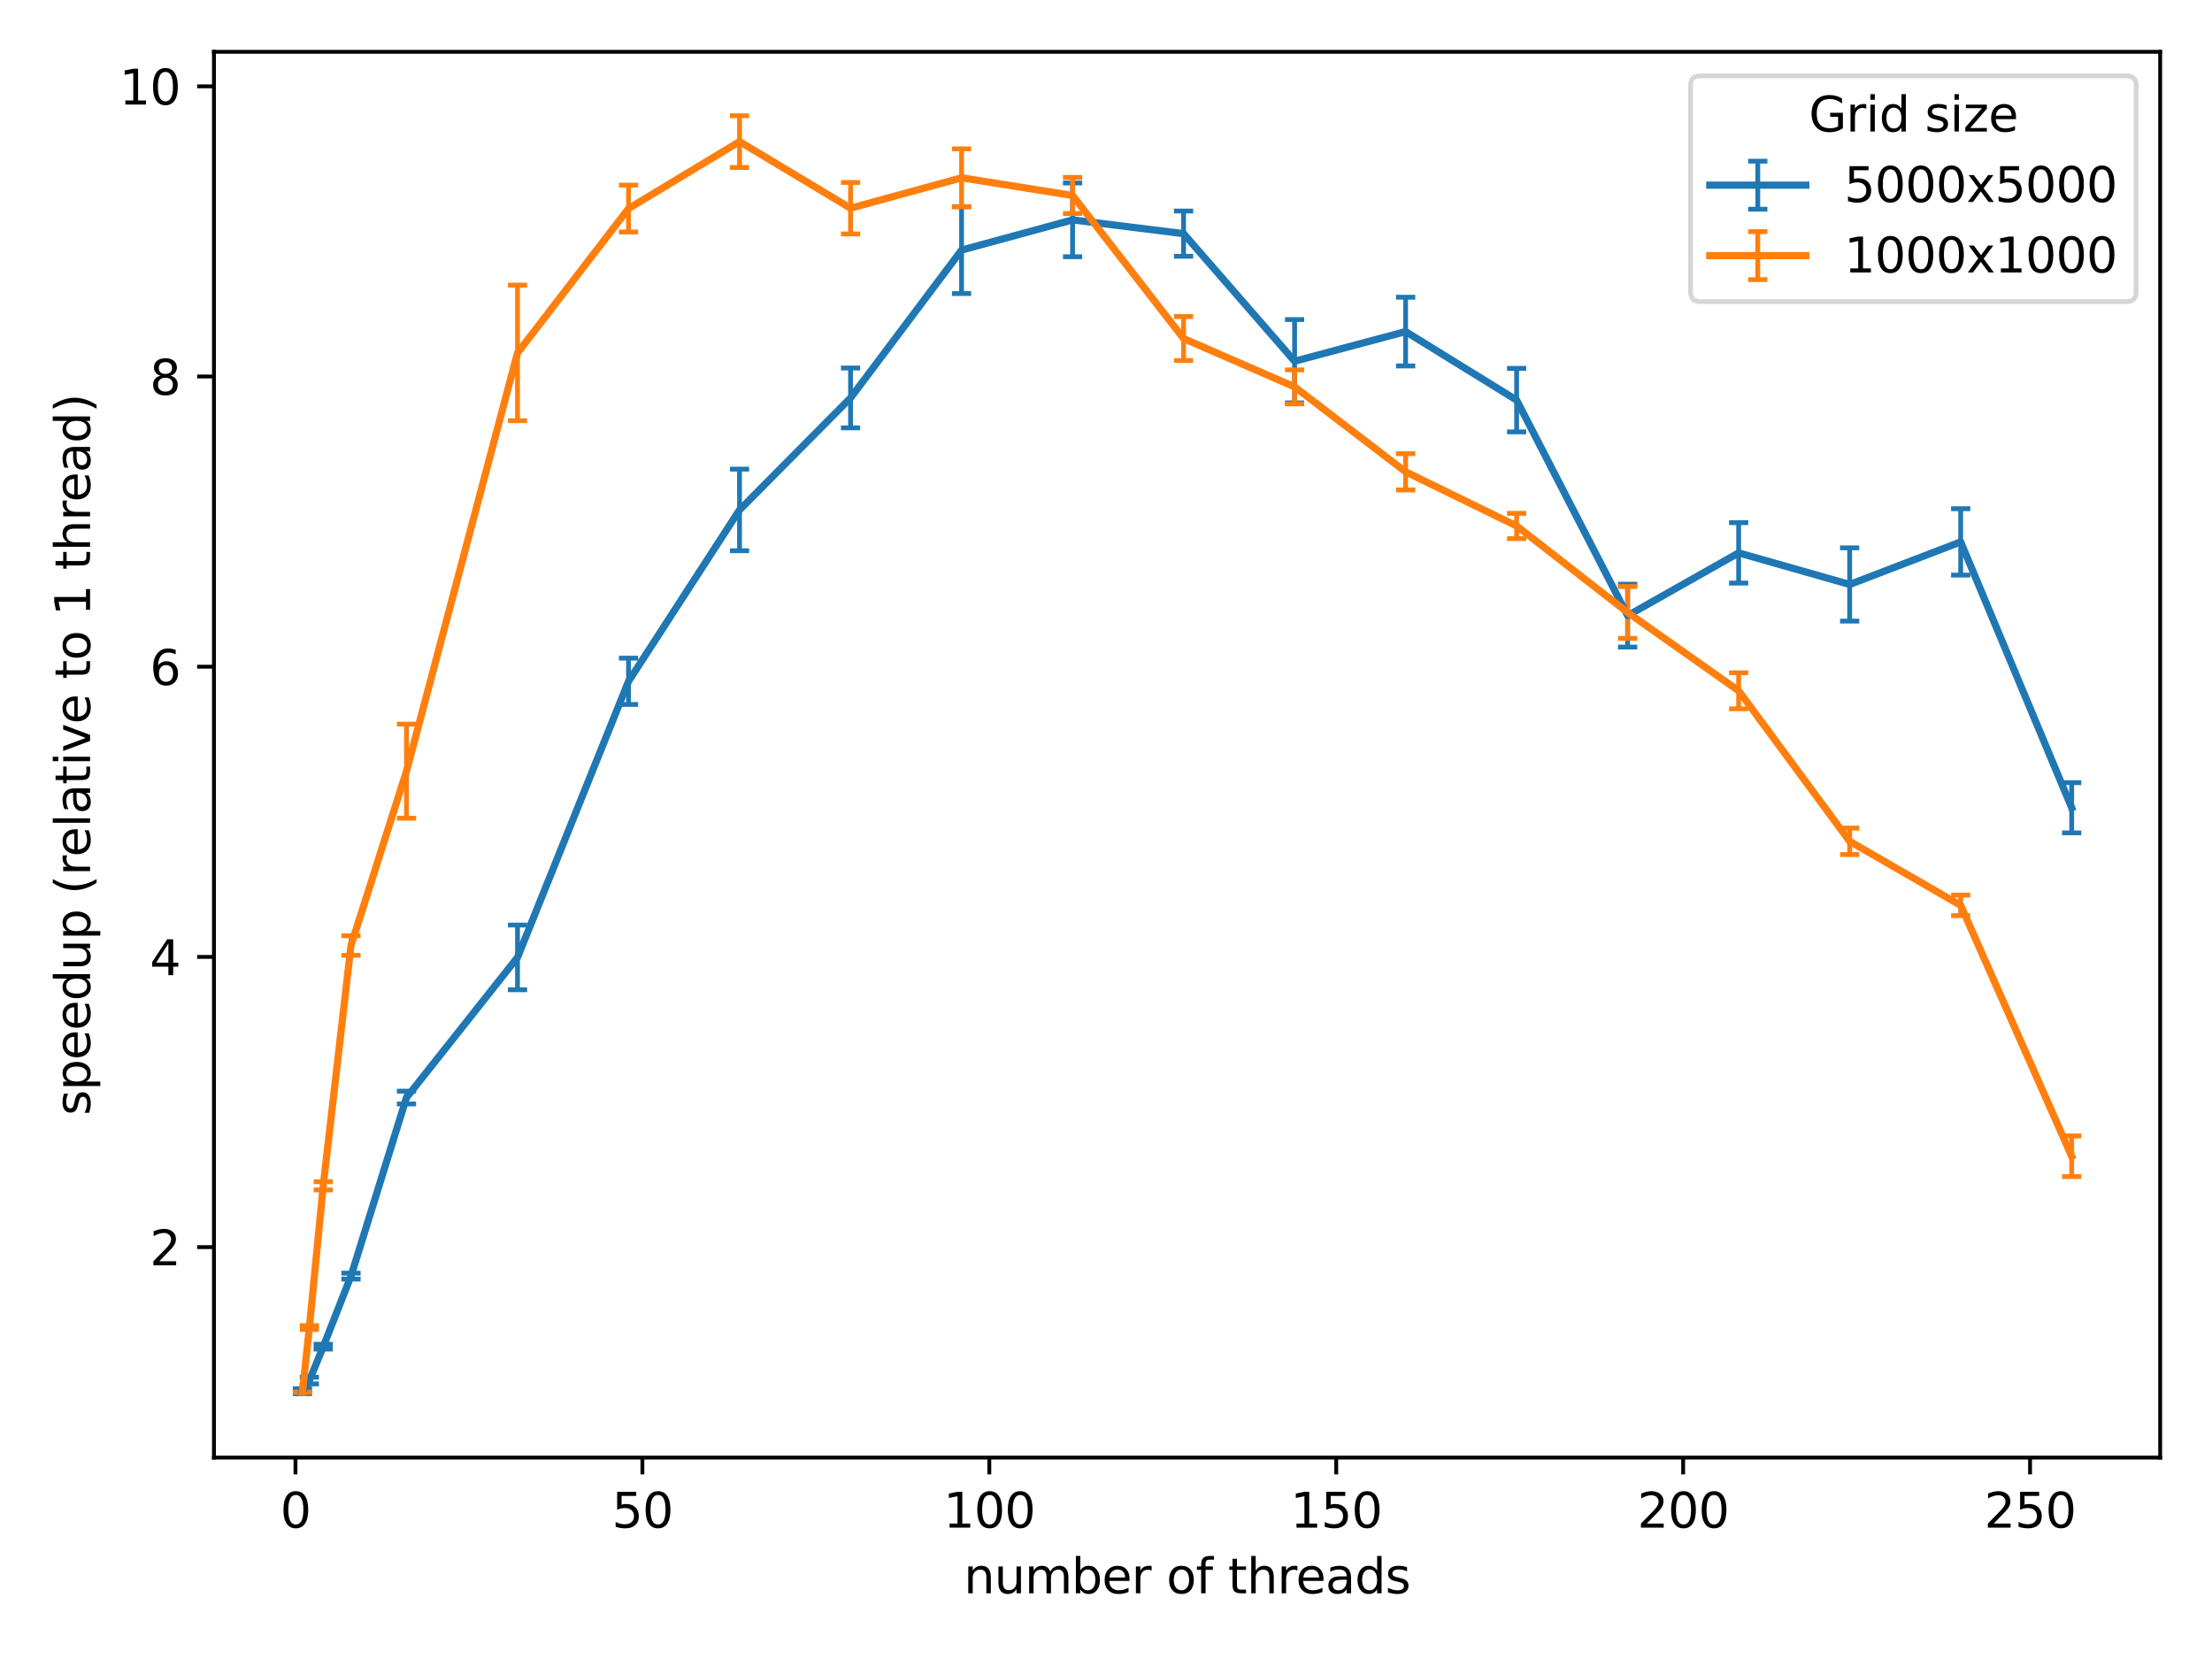 <?xml version="1.0" encoding="utf-8" standalone="no"?>
<!DOCTYPE svg PUBLIC "-//W3C//DTD SVG 1.1//EN"
  "http://www.w3.org/Graphics/SVG/1.1/DTD/svg11.dtd">
<svg xmlns:xlink="http://www.w3.org/1999/xlink" width="460.8pt" height="345.6pt" viewBox="0 0 460.8 345.6" xmlns="http://www.w3.org/2000/svg" version="1.1">
 <defs>
  <style type="text/css">*{stroke-linejoin: round; stroke-linecap: butt}</style>
 </defs>
 <g id="figure_1">
  <g id="patch_1">
   <path d="M 0 345.6 
L 460.8 345.6 
L 460.8 0 
L 0 0 
z
" style="fill: #ffffff"/>
  </g>
  <g id="axes_1">
   <g id="patch_2">
    <path d="M 44.57 303.64 
L 450 303.64 
L 450 10.8 
L 44.57 10.8 
z
" style="fill: #ffffff"/>
   </g>
   <g id="matplotlib.axis_1">
    <g id="xtick_1">
     <g id="line2d_1">
      <defs>
       <path id="ma243c8fd6c" d="M 0 0 
L 0 3.5 
" style="stroke: #000000; stroke-width: 0.8"/>
      </defs>
      <g>
       <use xlink:href="#ma243c8fd6c" x="61.553" y="303.64" style="stroke: #000000; stroke-width: 0.8"/>
      </g>
     </g>
     <g id="text_1">
      <!-- 0 -->
      <g transform="translate(58.372 318.238)scale(0.1 -0.1)">
       <defs>
        <path id="DejaVuSans-30" d="M 2034 4250 
Q 1547 4250 1301 3770 
Q 1056 3291 1056 2328 
Q 1056 1369 1301 889 
Q 1547 409 2034 409 
Q 2525 409 2770 889 
Q 3016 1369 3016 2328 
Q 3016 3291 2770 3770 
Q 2525 4250 2034 4250 
z
M 2034 4750 
Q 2819 4750 3233 4129 
Q 3647 3509 3647 2328 
Q 3647 1150 3233 529 
Q 2819 -91 2034 -91 
Q 1250 -91 836 529 
Q 422 1150 422 2328 
Q 422 3509 836 4129 
Q 1250 4750 2034 4750 
z
" transform="scale(0.016)"/>
       </defs>
       <use xlink:href="#DejaVuSans-30"/>
      </g>
     </g>
    </g>
    <g id="xtick_2">
     <g id="line2d_2">
      <g>
       <use xlink:href="#ma243c8fd6c" x="133.822" y="303.64" style="stroke: #000000; stroke-width: 0.8"/>
      </g>
     </g>
     <g id="text_2">
      <!-- 50 -->
      <g transform="translate(127.46 318.238)scale(0.1 -0.1)">
       <defs>
        <path id="DejaVuSans-35" d="M 691 4666 
L 3169 4666 
L 3169 4134 
L 1269 4134 
L 1269 2991 
Q 1406 3038 1543 3061 
Q 1681 3084 1819 3084 
Q 2600 3084 3056 2656 
Q 3513 2228 3513 1497 
Q 3513 744 3044 326 
Q 2575 -91 1722 -91 
Q 1428 -91 1123 -41 
Q 819 9 494 109 
L 494 744 
Q 775 591 1075 516 
Q 1375 441 1709 441 
Q 2250 441 2565 725 
Q 2881 1009 2881 1497 
Q 2881 1984 2565 2268 
Q 2250 2553 1709 2553 
Q 1456 2553 1204 2497 
Q 953 2441 691 2322 
L 691 4666 
z
" transform="scale(0.016)"/>
       </defs>
       <use xlink:href="#DejaVuSans-35"/>
       <use xlink:href="#DejaVuSans-30" x="63.623"/>
      </g>
     </g>
    </g>
    <g id="xtick_3">
     <g id="line2d_3">
      <g>
       <use xlink:href="#ma243c8fd6c" x="206.092" y="303.64" style="stroke: #000000; stroke-width: 0.8"/>
      </g>
     </g>
     <g id="text_3">
      <!-- 100 -->
      <g transform="translate(196.548 318.238)scale(0.1 -0.1)">
       <defs>
        <path id="DejaVuSans-31" d="M 794 531 
L 1825 531 
L 1825 4091 
L 703 3866 
L 703 4441 
L 1819 4666 
L 2450 4666 
L 2450 531 
L 3481 531 
L 3481 0 
L 794 0 
L 794 531 
z
" transform="scale(0.016)"/>
       </defs>
       <use xlink:href="#DejaVuSans-31"/>
       <use xlink:href="#DejaVuSans-30" x="63.623"/>
       <use xlink:href="#DejaVuSans-30" x="127.246"/>
      </g>
     </g>
    </g>
    <g id="xtick_4">
     <g id="line2d_4">
      <g>
       <use xlink:href="#ma243c8fd6c" x="278.361" y="303.64" style="stroke: #000000; stroke-width: 0.8"/>
      </g>
     </g>
     <g id="text_4">
      <!-- 150 -->
      <g transform="translate(268.817 318.238)scale(0.1 -0.1)">
       <use xlink:href="#DejaVuSans-31"/>
       <use xlink:href="#DejaVuSans-35" x="63.623"/>
       <use xlink:href="#DejaVuSans-30" x="127.246"/>
      </g>
     </g>
    </g>
    <g id="xtick_5">
     <g id="line2d_5">
      <g>
       <use xlink:href="#ma243c8fd6c" x="350.63" y="303.64" style="stroke: #000000; stroke-width: 0.8"/>
      </g>
     </g>
     <g id="text_5">
      <!-- 200 -->
      <g transform="translate(341.086 318.238)scale(0.1 -0.1)">
       <defs>
        <path id="DejaVuSans-32" d="M 1228 531 
L 3431 531 
L 3431 0 
L 469 0 
L 469 531 
Q 828 903 1448 1529 
Q 2069 2156 2228 2338 
Q 2531 2678 2651 2914 
Q 2772 3150 2772 3378 
Q 2772 3750 2511 3984 
Q 2250 4219 1831 4219 
Q 1534 4219 1204 4116 
Q 875 4013 500 3803 
L 500 4441 
Q 881 4594 1212 4672 
Q 1544 4750 1819 4750 
Q 2544 4750 2975 4387 
Q 3406 4025 3406 3419 
Q 3406 3131 3298 2873 
Q 3191 2616 2906 2266 
Q 2828 2175 2409 1742 
Q 1991 1309 1228 531 
z
" transform="scale(0.016)"/>
       </defs>
       <use xlink:href="#DejaVuSans-32"/>
       <use xlink:href="#DejaVuSans-30" x="63.623"/>
       <use xlink:href="#DejaVuSans-30" x="127.246"/>
      </g>
     </g>
    </g>
    <g id="xtick_6">
     <g id="line2d_6">
      <g>
       <use xlink:href="#ma243c8fd6c" x="422.899" y="303.64" style="stroke: #000000; stroke-width: 0.8"/>
      </g>
     </g>
     <g id="text_6">
      <!-- 250 -->
      <g transform="translate(413.355 318.238)scale(0.1 -0.1)">
       <use xlink:href="#DejaVuSans-32"/>
       <use xlink:href="#DejaVuSans-35" x="63.623"/>
       <use xlink:href="#DejaVuSans-30" x="127.246"/>
      </g>
     </g>
    </g>
    <g id="text_7">
     <!-- number of threads -->
     <g transform="translate(200.782 331.917)scale(0.1 -0.1)">
      <defs>
       <path id="DejaVuSans-6e" d="M 3513 2113 
L 3513 0 
L 2938 0 
L 2938 2094 
Q 2938 2591 2744 2837 
Q 2550 3084 2163 3084 
Q 1697 3084 1428 2787 
Q 1159 2491 1159 1978 
L 1159 0 
L 581 0 
L 581 3500 
L 1159 3500 
L 1159 2956 
Q 1366 3272 1645 3428 
Q 1925 3584 2291 3584 
Q 2894 3584 3203 3211 
Q 3513 2838 3513 2113 
z
" transform="scale(0.016)"/>
       <path id="DejaVuSans-75" d="M 544 1381 
L 544 3500 
L 1119 3500 
L 1119 1403 
Q 1119 906 1312 657 
Q 1506 409 1894 409 
Q 2359 409 2629 706 
Q 2900 1003 2900 1516 
L 2900 3500 
L 3475 3500 
L 3475 0 
L 2900 0 
L 2900 538 
Q 2691 219 2414 64 
Q 2138 -91 1772 -91 
Q 1169 -91 856 284 
Q 544 659 544 1381 
z
M 1991 3584 
L 1991 3584 
z
" transform="scale(0.016)"/>
       <path id="DejaVuSans-6d" d="M 3328 2828 
Q 3544 3216 3844 3400 
Q 4144 3584 4550 3584 
Q 5097 3584 5394 3201 
Q 5691 2819 5691 2113 
L 5691 0 
L 5113 0 
L 5113 2094 
Q 5113 2597 4934 2840 
Q 4756 3084 4391 3084 
Q 3944 3084 3684 2787 
Q 3425 2491 3425 1978 
L 3425 0 
L 2847 0 
L 2847 2094 
Q 2847 2600 2669 2842 
Q 2491 3084 2119 3084 
Q 1678 3084 1418 2786 
Q 1159 2488 1159 1978 
L 1159 0 
L 581 0 
L 581 3500 
L 1159 3500 
L 1159 2956 
Q 1356 3278 1631 3431 
Q 1906 3584 2284 3584 
Q 2666 3584 2933 3390 
Q 3200 3197 3328 2828 
z
" transform="scale(0.016)"/>
       <path id="DejaVuSans-62" d="M 3116 1747 
Q 3116 2381 2855 2742 
Q 2594 3103 2138 3103 
Q 1681 3103 1420 2742 
Q 1159 2381 1159 1747 
Q 1159 1113 1420 752 
Q 1681 391 2138 391 
Q 2594 391 2855 752 
Q 3116 1113 3116 1747 
z
M 1159 2969 
Q 1341 3281 1617 3432 
Q 1894 3584 2278 3584 
Q 2916 3584 3314 3078 
Q 3713 2572 3713 1747 
Q 3713 922 3314 415 
Q 2916 -91 2278 -91 
Q 1894 -91 1617 61 
Q 1341 213 1159 525 
L 1159 0 
L 581 0 
L 581 4863 
L 1159 4863 
L 1159 2969 
z
" transform="scale(0.016)"/>
       <path id="DejaVuSans-65" d="M 3597 1894 
L 3597 1613 
L 953 1613 
Q 991 1019 1311 708 
Q 1631 397 2203 397 
Q 2534 397 2845 478 
Q 3156 559 3463 722 
L 3463 178 
Q 3153 47 2828 -22 
Q 2503 -91 2169 -91 
Q 1331 -91 842 396 
Q 353 884 353 1716 
Q 353 2575 817 3079 
Q 1281 3584 2069 3584 
Q 2775 3584 3186 3129 
Q 3597 2675 3597 1894 
z
M 3022 2063 
Q 3016 2534 2758 2815 
Q 2500 3097 2075 3097 
Q 1594 3097 1305 2825 
Q 1016 2553 972 2059 
L 3022 2063 
z
" transform="scale(0.016)"/>
       <path id="DejaVuSans-72" d="M 2631 2963 
Q 2534 3019 2420 3045 
Q 2306 3072 2169 3072 
Q 1681 3072 1420 2755 
Q 1159 2438 1159 1844 
L 1159 0 
L 581 0 
L 581 3500 
L 1159 3500 
L 1159 2956 
Q 1341 3275 1631 3429 
Q 1922 3584 2338 3584 
Q 2397 3584 2469 3576 
Q 2541 3569 2628 3553 
L 2631 2963 
z
" transform="scale(0.016)"/>
       <path id="DejaVuSans-20" transform="scale(0.016)"/>
       <path id="DejaVuSans-6f" d="M 1959 3097 
Q 1497 3097 1228 2736 
Q 959 2375 959 1747 
Q 959 1119 1226 758 
Q 1494 397 1959 397 
Q 2419 397 2687 759 
Q 2956 1122 2956 1747 
Q 2956 2369 2687 2733 
Q 2419 3097 1959 3097 
z
M 1959 3584 
Q 2709 3584 3137 3096 
Q 3566 2609 3566 1747 
Q 3566 888 3137 398 
Q 2709 -91 1959 -91 
Q 1206 -91 779 398 
Q 353 888 353 1747 
Q 353 2609 779 3096 
Q 1206 3584 1959 3584 
z
" transform="scale(0.016)"/>
       <path id="DejaVuSans-66" d="M 2375 4863 
L 2375 4384 
L 1825 4384 
Q 1516 4384 1395 4259 
Q 1275 4134 1275 3809 
L 1275 3500 
L 2222 3500 
L 2222 3053 
L 1275 3053 
L 1275 0 
L 697 0 
L 697 3053 
L 147 3053 
L 147 3500 
L 697 3500 
L 697 3744 
Q 697 4328 969 4595 
Q 1241 4863 1831 4863 
L 2375 4863 
z
" transform="scale(0.016)"/>
       <path id="DejaVuSans-74" d="M 1172 4494 
L 1172 3500 
L 2356 3500 
L 2356 3053 
L 1172 3053 
L 1172 1153 
Q 1172 725 1289 603 
Q 1406 481 1766 481 
L 2356 481 
L 2356 0 
L 1766 0 
Q 1100 0 847 248 
Q 594 497 594 1153 
L 594 3053 
L 172 3053 
L 172 3500 
L 594 3500 
L 594 4494 
L 1172 4494 
z
" transform="scale(0.016)"/>
       <path id="DejaVuSans-68" d="M 3513 2113 
L 3513 0 
L 2938 0 
L 2938 2094 
Q 2938 2591 2744 2837 
Q 2550 3084 2163 3084 
Q 1697 3084 1428 2787 
Q 1159 2491 1159 1978 
L 1159 0 
L 581 0 
L 581 4863 
L 1159 4863 
L 1159 2956 
Q 1366 3272 1645 3428 
Q 1925 3584 2291 3584 
Q 2894 3584 3203 3211 
Q 3513 2838 3513 2113 
z
" transform="scale(0.016)"/>
       <path id="DejaVuSans-61" d="M 2194 1759 
Q 1497 1759 1228 1600 
Q 959 1441 959 1056 
Q 959 750 1161 570 
Q 1363 391 1709 391 
Q 2188 391 2477 730 
Q 2766 1069 2766 1631 
L 2766 1759 
L 2194 1759 
z
M 3341 1997 
L 3341 0 
L 2766 0 
L 2766 531 
Q 2569 213 2275 61 
Q 1981 -91 1556 -91 
Q 1019 -91 701 211 
Q 384 513 384 1019 
Q 384 1609 779 1909 
Q 1175 2209 1959 2209 
L 2766 2209 
L 2766 2266 
Q 2766 2663 2505 2880 
Q 2244 3097 1772 3097 
Q 1472 3097 1187 3025 
Q 903 2953 641 2809 
L 641 3341 
Q 956 3463 1253 3523 
Q 1550 3584 1831 3584 
Q 2591 3584 2966 3190 
Q 3341 2797 3341 1997 
z
" transform="scale(0.016)"/>
       <path id="DejaVuSans-64" d="M 2906 2969 
L 2906 4863 
L 3481 4863 
L 3481 0 
L 2906 0 
L 2906 525 
Q 2725 213 2448 61 
Q 2172 -91 1784 -91 
Q 1150 -91 751 415 
Q 353 922 353 1747 
Q 353 2572 751 3078 
Q 1150 3584 1784 3584 
Q 2172 3584 2448 3432 
Q 2725 3281 2906 2969 
z
M 947 1747 
Q 947 1113 1208 752 
Q 1469 391 1925 391 
Q 2381 391 2643 752 
Q 2906 1113 2906 1747 
Q 2906 2381 2643 2742 
Q 2381 3103 1925 3103 
Q 1469 3103 1208 2742 
Q 947 2381 947 1747 
z
" transform="scale(0.016)"/>
       <path id="DejaVuSans-73" d="M 2834 3397 
L 2834 2853 
Q 2591 2978 2328 3040 
Q 2066 3103 1784 3103 
Q 1356 3103 1142 2972 
Q 928 2841 928 2578 
Q 928 2378 1081 2264 
Q 1234 2150 1697 2047 
L 1894 2003 
Q 2506 1872 2764 1633 
Q 3022 1394 3022 966 
Q 3022 478 2636 193 
Q 2250 -91 1575 -91 
Q 1294 -91 989 -36 
Q 684 19 347 128 
L 347 722 
Q 666 556 975 473 
Q 1284 391 1588 391 
Q 1994 391 2212 530 
Q 2431 669 2431 922 
Q 2431 1156 2273 1281 
Q 2116 1406 1581 1522 
L 1381 1569 
Q 847 1681 609 1914 
Q 372 2147 372 2553 
Q 372 3047 722 3315 
Q 1072 3584 1716 3584 
Q 2034 3584 2315 3537 
Q 2597 3491 2834 3397 
z
" transform="scale(0.016)"/>
      </defs>
      <use xlink:href="#DejaVuSans-6e"/>
      <use xlink:href="#DejaVuSans-75" x="63.379"/>
      <use xlink:href="#DejaVuSans-6d" x="126.758"/>
      <use xlink:href="#DejaVuSans-62" x="224.17"/>
      <use xlink:href="#DejaVuSans-65" x="287.646"/>
      <use xlink:href="#DejaVuSans-72" x="349.17"/>
      <use xlink:href="#DejaVuSans-20" x="390.283"/>
      <use xlink:href="#DejaVuSans-6f" x="422.07"/>
      <use xlink:href="#DejaVuSans-66" x="483.252"/>
      <use xlink:href="#DejaVuSans-20" x="518.457"/>
      <use xlink:href="#DejaVuSans-74" x="550.244"/>
      <use xlink:href="#DejaVuSans-68" x="589.453"/>
      <use xlink:href="#DejaVuSans-72" x="652.832"/>
      <use xlink:href="#DejaVuSans-65" x="691.695"/>
      <use xlink:href="#DejaVuSans-61" x="753.219"/>
      <use xlink:href="#DejaVuSans-64" x="814.498"/>
      <use xlink:href="#DejaVuSans-73" x="877.975"/>
     </g>
    </g>
   </g>
   <g id="matplotlib.axis_2">
    <g id="ytick_1">
     <g id="line2d_7">
      <defs>
       <path id="m886c89e042" d="M 0 0 
L -3.5 0 
" style="stroke: #000000; stroke-width: 0.8"/>
      </defs>
      <g>
       <use xlink:href="#m886c89e042" x="44.57" y="259.795" style="stroke: #000000; stroke-width: 0.8"/>
      </g>
     </g>
     <g id="text_8">
      <!-- 2 -->
      <g transform="translate(31.207 263.595)scale(0.1 -0.1)">
       <use xlink:href="#DejaVuSans-32"/>
      </g>
     </g>
    </g>
    <g id="ytick_2">
     <g id="line2d_8">
      <g>
       <use xlink:href="#m886c89e042" x="44.57" y="199.341" style="stroke: #000000; stroke-width: 0.8"/>
      </g>
     </g>
     <g id="text_9">
      <!-- 4 -->
      <g transform="translate(31.207 203.141)scale(0.1 -0.1)">
       <defs>
        <path id="DejaVuSans-34" d="M 2419 4116 
L 825 1625 
L 2419 1625 
L 2419 4116 
z
M 2253 4666 
L 3047 4666 
L 3047 1625 
L 3713 1625 
L 3713 1100 
L 3047 1100 
L 3047 0 
L 2419 0 
L 2419 1100 
L 313 1100 
L 313 1709 
L 2253 4666 
z
" transform="scale(0.016)"/>
       </defs>
       <use xlink:href="#DejaVuSans-34"/>
      </g>
     </g>
    </g>
    <g id="ytick_3">
     <g id="line2d_9">
      <g>
       <use xlink:href="#m886c89e042" x="44.57" y="138.887" style="stroke: #000000; stroke-width: 0.8"/>
      </g>
     </g>
     <g id="text_10">
      <!-- 6 -->
      <g transform="translate(31.207 142.686)scale(0.1 -0.1)">
       <defs>
        <path id="DejaVuSans-36" d="M 2113 2584 
Q 1688 2584 1439 2293 
Q 1191 2003 1191 1497 
Q 1191 994 1439 701 
Q 1688 409 2113 409 
Q 2538 409 2786 701 
Q 3034 994 3034 1497 
Q 3034 2003 2786 2293 
Q 2538 2584 2113 2584 
z
M 3366 4563 
L 3366 3988 
Q 3128 4100 2886 4159 
Q 2644 4219 2406 4219 
Q 1781 4219 1451 3797 
Q 1122 3375 1075 2522 
Q 1259 2794 1537 2939 
Q 1816 3084 2150 3084 
Q 2853 3084 3261 2657 
Q 3669 2231 3669 1497 
Q 3669 778 3244 343 
Q 2819 -91 2113 -91 
Q 1303 -91 875 529 
Q 447 1150 447 2328 
Q 447 3434 972 4092 
Q 1497 4750 2381 4750 
Q 2619 4750 2861 4703 
Q 3103 4656 3366 4563 
z
" transform="scale(0.016)"/>
       </defs>
       <use xlink:href="#DejaVuSans-36"/>
      </g>
     </g>
    </g>
    <g id="ytick_4">
     <g id="line2d_10">
      <g>
       <use xlink:href="#m886c89e042" x="44.57" y="78.433" style="stroke: #000000; stroke-width: 0.8"/>
      </g>
     </g>
     <g id="text_11">
      <!-- 8 -->
      <g transform="translate(31.207 82.232)scale(0.1 -0.1)">
       <defs>
        <path id="DejaVuSans-38" d="M 2034 2216 
Q 1584 2216 1326 1975 
Q 1069 1734 1069 1313 
Q 1069 891 1326 650 
Q 1584 409 2034 409 
Q 2484 409 2743 651 
Q 3003 894 3003 1313 
Q 3003 1734 2745 1975 
Q 2488 2216 2034 2216 
z
M 1403 2484 
Q 997 2584 770 2862 
Q 544 3141 544 3541 
Q 544 4100 942 4425 
Q 1341 4750 2034 4750 
Q 2731 4750 3128 4425 
Q 3525 4100 3525 3541 
Q 3525 3141 3298 2862 
Q 3072 2584 2669 2484 
Q 3125 2378 3379 2068 
Q 3634 1759 3634 1313 
Q 3634 634 3220 271 
Q 2806 -91 2034 -91 
Q 1263 -91 848 271 
Q 434 634 434 1313 
Q 434 1759 690 2068 
Q 947 2378 1403 2484 
z
M 1172 3481 
Q 1172 3119 1398 2916 
Q 1625 2713 2034 2713 
Q 2441 2713 2670 2916 
Q 2900 3119 2900 3481 
Q 2900 3844 2670 4047 
Q 2441 4250 2034 4250 
Q 1625 4250 1398 4047 
Q 1172 3844 1172 3481 
z
" transform="scale(0.016)"/>
       </defs>
       <use xlink:href="#DejaVuSans-38"/>
      </g>
     </g>
    </g>
    <g id="ytick_5">
     <g id="line2d_11">
      <g>
       <use xlink:href="#m886c89e042" x="44.57" y="17.979" style="stroke: #000000; stroke-width: 0.8"/>
      </g>
     </g>
     <g id="text_12">
      <!-- 10 -->
      <g transform="translate(24.845 21.778)scale(0.1 -0.1)">
       <use xlink:href="#DejaVuSans-31"/>
       <use xlink:href="#DejaVuSans-30" x="63.623"/>
      </g>
     </g>
    </g>
    <g id="text_13">
     <!-- speedup (relative to 1 thread) -->
     <g transform="translate(18.765 232.372)rotate(-90)scale(0.1 -0.1)">
      <defs>
       <path id="DejaVuSans-70" d="M 1159 525 
L 1159 -1331 
L 581 -1331 
L 581 3500 
L 1159 3500 
L 1159 2969 
Q 1341 3281 1617 3432 
Q 1894 3584 2278 3584 
Q 2916 3584 3314 3078 
Q 3713 2572 3713 1747 
Q 3713 922 3314 415 
Q 2916 -91 2278 -91 
Q 1894 -91 1617 61 
Q 1341 213 1159 525 
z
M 3116 1747 
Q 3116 2381 2855 2742 
Q 2594 3103 2138 3103 
Q 1681 3103 1420 2742 
Q 1159 2381 1159 1747 
Q 1159 1113 1420 752 
Q 1681 391 2138 391 
Q 2594 391 2855 752 
Q 3116 1113 3116 1747 
z
" transform="scale(0.016)"/>
       <path id="DejaVuSans-28" d="M 1984 4856 
Q 1566 4138 1362 3434 
Q 1159 2731 1159 2009 
Q 1159 1288 1364 580 
Q 1569 -128 1984 -844 
L 1484 -844 
Q 1016 -109 783 600 
Q 550 1309 550 2009 
Q 550 2706 781 3412 
Q 1013 4119 1484 4856 
L 1984 4856 
z
" transform="scale(0.016)"/>
       <path id="DejaVuSans-6c" d="M 603 4863 
L 1178 4863 
L 1178 0 
L 603 0 
L 603 4863 
z
" transform="scale(0.016)"/>
       <path id="DejaVuSans-69" d="M 603 3500 
L 1178 3500 
L 1178 0 
L 603 0 
L 603 3500 
z
M 603 4863 
L 1178 4863 
L 1178 4134 
L 603 4134 
L 603 4863 
z
" transform="scale(0.016)"/>
       <path id="DejaVuSans-76" d="M 191 3500 
L 800 3500 
L 1894 563 
L 2988 3500 
L 3597 3500 
L 2284 0 
L 1503 0 
L 191 3500 
z
" transform="scale(0.016)"/>
       <path id="DejaVuSans-29" d="M 513 4856 
L 1013 4856 
Q 1481 4119 1714 3412 
Q 1947 2706 1947 2009 
Q 1947 1309 1714 600 
Q 1481 -109 1013 -844 
L 513 -844 
Q 928 -128 1133 580 
Q 1338 1288 1338 2009 
Q 1338 2731 1133 3434 
Q 928 4138 513 4856 
z
" transform="scale(0.016)"/>
      </defs>
      <use xlink:href="#DejaVuSans-73"/>
      <use xlink:href="#DejaVuSans-70" x="52.1"/>
      <use xlink:href="#DejaVuSans-65" x="115.576"/>
      <use xlink:href="#DejaVuSans-65" x="177.1"/>
      <use xlink:href="#DejaVuSans-64" x="238.623"/>
      <use xlink:href="#DejaVuSans-75" x="302.1"/>
      <use xlink:href="#DejaVuSans-70" x="365.479"/>
      <use xlink:href="#DejaVuSans-20" x="428.955"/>
      <use xlink:href="#DejaVuSans-28" x="460.742"/>
      <use xlink:href="#DejaVuSans-72" x="499.756"/>
      <use xlink:href="#DejaVuSans-65" x="538.619"/>
      <use xlink:href="#DejaVuSans-6c" x="600.143"/>
      <use xlink:href="#DejaVuSans-61" x="627.926"/>
      <use xlink:href="#DejaVuSans-74" x="689.205"/>
      <use xlink:href="#DejaVuSans-69" x="728.414"/>
      <use xlink:href="#DejaVuSans-76" x="756.197"/>
      <use xlink:href="#DejaVuSans-65" x="815.377"/>
      <use xlink:href="#DejaVuSans-20" x="876.9"/>
      <use xlink:href="#DejaVuSans-74" x="908.688"/>
      <use xlink:href="#DejaVuSans-6f" x="947.896"/>
      <use xlink:href="#DejaVuSans-20" x="1009.078"/>
      <use xlink:href="#DejaVuSans-31" x="1040.865"/>
      <use xlink:href="#DejaVuSans-20" x="1104.488"/>
      <use xlink:href="#DejaVuSans-74" x="1136.275"/>
      <use xlink:href="#DejaVuSans-68" x="1175.484"/>
      <use xlink:href="#DejaVuSans-72" x="1238.863"/>
      <use xlink:href="#DejaVuSans-65" x="1277.727"/>
      <use xlink:href="#DejaVuSans-61" x="1339.25"/>
      <use xlink:href="#DejaVuSans-64" x="1400.529"/>
      <use xlink:href="#DejaVuSans-29" x="1464.006"/>
     </g>
    </g>
   </g>
   <g id="LineCollection_1">
    <path d="M 62.999 290.329 
L 62.999 289.306 
" clip-path="url(#pb0473cba45)" style="fill: none; stroke: #1f77b4"/>
    <path d="M 64.444 288.287 
L 64.444 286.893 
" clip-path="url(#pb0473cba45)" style="fill: none; stroke: #1f77b4"/>
    <path d="M 67.335 281.047 
L 67.335 280.034 
" clip-path="url(#pb0473cba45)" style="fill: none; stroke: #1f77b4"/>
    <path d="M 73.116 266.453 
L 73.116 265.221 
" clip-path="url(#pb0473cba45)" style="fill: none; stroke: #1f77b4"/>
    <path d="M 84.679 229.978 
L 84.679 227.307 
" clip-path="url(#pb0473cba45)" style="fill: none; stroke: #1f77b4"/>
    <path d="M 107.806 206.186 
L 107.806 192.708 
" clip-path="url(#pb0473cba45)" style="fill: none; stroke: #1f77b4"/>
    <path d="M 130.932 146.749 
L 130.932 137.102 
" clip-path="url(#pb0473cba45)" style="fill: none; stroke: #1f77b4"/>
    <path d="M 154.058 114.726 
L 154.058 97.727 
" clip-path="url(#pb0473cba45)" style="fill: none; stroke: #1f77b4"/>
    <path d="M 177.184 89.132 
L 177.184 76.664 
" clip-path="url(#pb0473cba45)" style="fill: none; stroke: #1f77b4"/>
    <path d="M 200.31 61.154 
L 200.31 43.047 
" clip-path="url(#pb0473cba45)" style="fill: none; stroke: #1f77b4"/>
    <path d="M 223.436 53.486 
L 223.436 38.121 
" clip-path="url(#pb0473cba45)" style="fill: none; stroke: #1f77b4"/>
    <path d="M 246.562 53.383 
L 246.562 43.961 
" clip-path="url(#pb0473cba45)" style="fill: none; stroke: #1f77b4"/>
    <path d="M 269.688 83.92 
L 269.688 66.574 
" clip-path="url(#pb0473cba45)" style="fill: none; stroke: #1f77b4"/>
    <path d="M 292.815 76.234 
L 292.815 61.92 
" clip-path="url(#pb0473cba45)" style="fill: none; stroke: #1f77b4"/>
    <path d="M 315.941 89.963 
L 315.941 76.739 
" clip-path="url(#pb0473cba45)" style="fill: none; stroke: #1f77b4"/>
    <path d="M 339.067 134.794 
L 339.067 121.7 
" clip-path="url(#pb0473cba45)" style="fill: none; stroke: #1f77b4"/>
    <path d="M 362.193 121.468 
L 362.193 108.884 
" clip-path="url(#pb0473cba45)" style="fill: none; stroke: #1f77b4"/>
    <path d="M 385.319 129.388 
L 385.319 114.126 
" clip-path="url(#pb0473cba45)" style="fill: none; stroke: #1f77b4"/>
    <path d="M 408.445 119.805 
L 408.445 105.973 
" clip-path="url(#pb0473cba45)" style="fill: none; stroke: #1f77b4"/>
    <path d="M 431.571 173.503 
L 431.571 163.046 
" clip-path="url(#pb0473cba45)" style="fill: none; stroke: #1f77b4"/>
   </g>
   <g id="line2d_12">
    <defs>
     <path id="ma1a0ec1775" d="M 2 0 
L -2 -0 
" style="stroke: #1f77b4"/>
    </defs>
    <g clip-path="url(#pb0473cba45)">
     <use xlink:href="#ma1a0ec1775" x="62.999" y="290.329" style="fill: #1f77b4; stroke: #1f77b4"/>
     <use xlink:href="#ma1a0ec1775" x="64.444" y="288.287" style="fill: #1f77b4; stroke: #1f77b4"/>
     <use xlink:href="#ma1a0ec1775" x="67.335" y="281.047" style="fill: #1f77b4; stroke: #1f77b4"/>
     <use xlink:href="#ma1a0ec1775" x="73.116" y="266.453" style="fill: #1f77b4; stroke: #1f77b4"/>
     <use xlink:href="#ma1a0ec1775" x="84.679" y="229.978" style="fill: #1f77b4; stroke: #1f77b4"/>
     <use xlink:href="#ma1a0ec1775" x="107.806" y="206.186" style="fill: #1f77b4; stroke: #1f77b4"/>
     <use xlink:href="#ma1a0ec1775" x="130.932" y="146.749" style="fill: #1f77b4; stroke: #1f77b4"/>
     <use xlink:href="#ma1a0ec1775" x="154.058" y="114.726" style="fill: #1f77b4; stroke: #1f77b4"/>
     <use xlink:href="#ma1a0ec1775" x="177.184" y="89.132" style="fill: #1f77b4; stroke: #1f77b4"/>
     <use xlink:href="#ma1a0ec1775" x="200.31" y="61.154" style="fill: #1f77b4; stroke: #1f77b4"/>
     <use xlink:href="#ma1a0ec1775" x="223.436" y="53.486" style="fill: #1f77b4; stroke: #1f77b4"/>
     <use xlink:href="#ma1a0ec1775" x="246.562" y="53.383" style="fill: #1f77b4; stroke: #1f77b4"/>
     <use xlink:href="#ma1a0ec1775" x="269.688" y="83.92" style="fill: #1f77b4; stroke: #1f77b4"/>
     <use xlink:href="#ma1a0ec1775" x="292.815" y="76.234" style="fill: #1f77b4; stroke: #1f77b4"/>
     <use xlink:href="#ma1a0ec1775" x="315.941" y="89.963" style="fill: #1f77b4; stroke: #1f77b4"/>
     <use xlink:href="#ma1a0ec1775" x="339.067" y="134.794" style="fill: #1f77b4; stroke: #1f77b4"/>
     <use xlink:href="#ma1a0ec1775" x="362.193" y="121.468" style="fill: #1f77b4; stroke: #1f77b4"/>
     <use xlink:href="#ma1a0ec1775" x="385.319" y="129.388" style="fill: #1f77b4; stroke: #1f77b4"/>
     <use xlink:href="#ma1a0ec1775" x="408.445" y="119.805" style="fill: #1f77b4; stroke: #1f77b4"/>
     <use xlink:href="#ma1a0ec1775" x="431.571" y="173.503" style="fill: #1f77b4; stroke: #1f77b4"/>
    </g>
   </g>
   <g id="line2d_13">
    <g clip-path="url(#pb0473cba45)">
     <use xlink:href="#ma1a0ec1775" x="62.999" y="289.306" style="fill: #1f77b4; stroke: #1f77b4"/>
     <use xlink:href="#ma1a0ec1775" x="64.444" y="286.893" style="fill: #1f77b4; stroke: #1f77b4"/>
     <use xlink:href="#ma1a0ec1775" x="67.335" y="280.034" style="fill: #1f77b4; stroke: #1f77b4"/>
     <use xlink:href="#ma1a0ec1775" x="73.116" y="265.221" style="fill: #1f77b4; stroke: #1f77b4"/>
     <use xlink:href="#ma1a0ec1775" x="84.679" y="227.307" style="fill: #1f77b4; stroke: #1f77b4"/>
     <use xlink:href="#ma1a0ec1775" x="107.806" y="192.708" style="fill: #1f77b4; stroke: #1f77b4"/>
     <use xlink:href="#ma1a0ec1775" x="130.932" y="137.102" style="fill: #1f77b4; stroke: #1f77b4"/>
     <use xlink:href="#ma1a0ec1775" x="154.058" y="97.727" style="fill: #1f77b4; stroke: #1f77b4"/>
     <use xlink:href="#ma1a0ec1775" x="177.184" y="76.664" style="fill: #1f77b4; stroke: #1f77b4"/>
     <use xlink:href="#ma1a0ec1775" x="200.31" y="43.047" style="fill: #1f77b4; stroke: #1f77b4"/>
     <use xlink:href="#ma1a0ec1775" x="223.436" y="38.121" style="fill: #1f77b4; stroke: #1f77b4"/>
     <use xlink:href="#ma1a0ec1775" x="246.562" y="43.961" style="fill: #1f77b4; stroke: #1f77b4"/>
     <use xlink:href="#ma1a0ec1775" x="269.688" y="66.574" style="fill: #1f77b4; stroke: #1f77b4"/>
     <use xlink:href="#ma1a0ec1775" x="292.815" y="61.92" style="fill: #1f77b4; stroke: #1f77b4"/>
     <use xlink:href="#ma1a0ec1775" x="315.941" y="76.739" style="fill: #1f77b4; stroke: #1f77b4"/>
     <use xlink:href="#ma1a0ec1775" x="339.067" y="121.7" style="fill: #1f77b4; stroke: #1f77b4"/>
     <use xlink:href="#ma1a0ec1775" x="362.193" y="108.884" style="fill: #1f77b4; stroke: #1f77b4"/>
     <use xlink:href="#ma1a0ec1775" x="385.319" y="114.126" style="fill: #1f77b4; stroke: #1f77b4"/>
     <use xlink:href="#ma1a0ec1775" x="408.445" y="105.973" style="fill: #1f77b4; stroke: #1f77b4"/>
     <use xlink:href="#ma1a0ec1775" x="431.571" y="163.046" style="fill: #1f77b4; stroke: #1f77b4"/>
    </g>
   </g>
   <g id="LineCollection_2">
    <path d="M 62.999 290.053 
L 62.999 289.991 
" clip-path="url(#pb0473cba45)" style="fill: none; stroke: #ff7f0e"/>
    <path d="M 64.444 276.964 
L 64.444 276.16 
" clip-path="url(#pb0473cba45)" style="fill: none; stroke: #ff7f0e"/>
    <path d="M 67.335 247.883 
L 67.335 246.179 
" clip-path="url(#pb0473cba45)" style="fill: none; stroke: #ff7f0e"/>
    <path d="M 73.116 199.007 
L 73.116 194.934 
" clip-path="url(#pb0473cba45)" style="fill: none; stroke: #ff7f0e"/>
    <path d="M 84.679 170.452 
L 84.679 150.85 
" clip-path="url(#pb0473cba45)" style="fill: none; stroke: #ff7f0e"/>
    <path d="M 107.806 87.643 
L 107.806 59.398 
" clip-path="url(#pb0473cba45)" style="fill: none; stroke: #ff7f0e"/>
    <path d="M 130.932 48.323 
L 130.932 38.563 
" clip-path="url(#pb0473cba45)" style="fill: none; stroke: #ff7f0e"/>
    <path d="M 154.058 34.884 
L 154.058 24.111 
" clip-path="url(#pb0473cba45)" style="fill: none; stroke: #ff7f0e"/>
    <path d="M 177.184 48.733 
L 177.184 38.012 
" clip-path="url(#pb0473cba45)" style="fill: none; stroke: #ff7f0e"/>
    <path d="M 200.31 43.066 
L 200.31 31.012 
" clip-path="url(#pb0473cba45)" style="fill: none; stroke: #ff7f0e"/>
    <path d="M 223.436 44.478 
L 223.436 36.964 
" clip-path="url(#pb0473cba45)" style="fill: none; stroke: #ff7f0e"/>
    <path d="M 246.562 75.111 
L 246.562 65.936 
" clip-path="url(#pb0473cba45)" style="fill: none; stroke: #ff7f0e"/>
    <path d="M 269.688 84.134 
L 269.688 77.055 
" clip-path="url(#pb0473cba45)" style="fill: none; stroke: #ff7f0e"/>
    <path d="M 292.815 102.064 
L 292.815 94.51 
" clip-path="url(#pb0473cba45)" style="fill: none; stroke: #ff7f0e"/>
    <path d="M 315.941 112.208 
L 315.941 106.941 
" clip-path="url(#pb0473cba45)" style="fill: none; stroke: #ff7f0e"/>
    <path d="M 339.067 132.993 
L 339.067 122.182 
" clip-path="url(#pb0473cba45)" style="fill: none; stroke: #ff7f0e"/>
    <path d="M 362.193 147.658 
L 362.193 140.15 
" clip-path="url(#pb0473cba45)" style="fill: none; stroke: #ff7f0e"/>
    <path d="M 385.319 178.011 
L 385.319 172.51 
" clip-path="url(#pb0473cba45)" style="fill: none; stroke: #ff7f0e"/>
    <path d="M 408.445 190.748 
L 408.445 186.457 
" clip-path="url(#pb0473cba45)" style="fill: none; stroke: #ff7f0e"/>
    <path d="M 431.571 245.104 
L 431.571 236.641 
" clip-path="url(#pb0473cba45)" style="fill: none; stroke: #ff7f0e"/>
   </g>
   <g id="line2d_14">
    <defs>
     <path id="m3dd5546cf8" d="M 2 0 
L -2 -0 
" style="stroke: #ff7f0e"/>
    </defs>
    <g clip-path="url(#pb0473cba45)">
     <use xlink:href="#m3dd5546cf8" x="62.999" y="290.053" style="fill: #ff7f0e; stroke: #ff7f0e"/>
     <use xlink:href="#m3dd5546cf8" x="64.444" y="276.964" style="fill: #ff7f0e; stroke: #ff7f0e"/>
     <use xlink:href="#m3dd5546cf8" x="67.335" y="247.883" style="fill: #ff7f0e; stroke: #ff7f0e"/>
     <use xlink:href="#m3dd5546cf8" x="73.116" y="199.007" style="fill: #ff7f0e; stroke: #ff7f0e"/>
     <use xlink:href="#m3dd5546cf8" x="84.679" y="170.452" style="fill: #ff7f0e; stroke: #ff7f0e"/>
     <use xlink:href="#m3dd5546cf8" x="107.806" y="87.643" style="fill: #ff7f0e; stroke: #ff7f0e"/>
     <use xlink:href="#m3dd5546cf8" x="130.932" y="48.323" style="fill: #ff7f0e; stroke: #ff7f0e"/>
     <use xlink:href="#m3dd5546cf8" x="154.058" y="34.884" style="fill: #ff7f0e; stroke: #ff7f0e"/>
     <use xlink:href="#m3dd5546cf8" x="177.184" y="48.733" style="fill: #ff7f0e; stroke: #ff7f0e"/>
     <use xlink:href="#m3dd5546cf8" x="200.31" y="43.066" style="fill: #ff7f0e; stroke: #ff7f0e"/>
     <use xlink:href="#m3dd5546cf8" x="223.436" y="44.478" style="fill: #ff7f0e; stroke: #ff7f0e"/>
     <use xlink:href="#m3dd5546cf8" x="246.562" y="75.111" style="fill: #ff7f0e; stroke: #ff7f0e"/>
     <use xlink:href="#m3dd5546cf8" x="269.688" y="84.134" style="fill: #ff7f0e; stroke: #ff7f0e"/>
     <use xlink:href="#m3dd5546cf8" x="292.815" y="102.064" style="fill: #ff7f0e; stroke: #ff7f0e"/>
     <use xlink:href="#m3dd5546cf8" x="315.941" y="112.208" style="fill: #ff7f0e; stroke: #ff7f0e"/>
     <use xlink:href="#m3dd5546cf8" x="339.067" y="132.993" style="fill: #ff7f0e; stroke: #ff7f0e"/>
     <use xlink:href="#m3dd5546cf8" x="362.193" y="147.658" style="fill: #ff7f0e; stroke: #ff7f0e"/>
     <use xlink:href="#m3dd5546cf8" x="385.319" y="178.011" style="fill: #ff7f0e; stroke: #ff7f0e"/>
     <use xlink:href="#m3dd5546cf8" x="408.445" y="190.748" style="fill: #ff7f0e; stroke: #ff7f0e"/>
     <use xlink:href="#m3dd5546cf8" x="431.571" y="245.104" style="fill: #ff7f0e; stroke: #ff7f0e"/>
    </g>
   </g>
   <g id="line2d_15">
    <g clip-path="url(#pb0473cba45)">
     <use xlink:href="#m3dd5546cf8" x="62.999" y="289.991" style="fill: #ff7f0e; stroke: #ff7f0e"/>
     <use xlink:href="#m3dd5546cf8" x="64.444" y="276.16" style="fill: #ff7f0e; stroke: #ff7f0e"/>
     <use xlink:href="#m3dd5546cf8" x="67.335" y="246.179" style="fill: #ff7f0e; stroke: #ff7f0e"/>
     <use xlink:href="#m3dd5546cf8" x="73.116" y="194.934" style="fill: #ff7f0e; stroke: #ff7f0e"/>
     <use xlink:href="#m3dd5546cf8" x="84.679" y="150.85" style="fill: #ff7f0e; stroke: #ff7f0e"/>
     <use xlink:href="#m3dd5546cf8" x="107.806" y="59.398" style="fill: #ff7f0e; stroke: #ff7f0e"/>
     <use xlink:href="#m3dd5546cf8" x="130.932" y="38.563" style="fill: #ff7f0e; stroke: #ff7f0e"/>
     <use xlink:href="#m3dd5546cf8" x="154.058" y="24.111" style="fill: #ff7f0e; stroke: #ff7f0e"/>
     <use xlink:href="#m3dd5546cf8" x="177.184" y="38.012" style="fill: #ff7f0e; stroke: #ff7f0e"/>
     <use xlink:href="#m3dd5546cf8" x="200.31" y="31.012" style="fill: #ff7f0e; stroke: #ff7f0e"/>
     <use xlink:href="#m3dd5546cf8" x="223.436" y="36.964" style="fill: #ff7f0e; stroke: #ff7f0e"/>
     <use xlink:href="#m3dd5546cf8" x="246.562" y="65.936" style="fill: #ff7f0e; stroke: #ff7f0e"/>
     <use xlink:href="#m3dd5546cf8" x="269.688" y="77.055" style="fill: #ff7f0e; stroke: #ff7f0e"/>
     <use xlink:href="#m3dd5546cf8" x="292.815" y="94.51" style="fill: #ff7f0e; stroke: #ff7f0e"/>
     <use xlink:href="#m3dd5546cf8" x="315.941" y="106.941" style="fill: #ff7f0e; stroke: #ff7f0e"/>
     <use xlink:href="#m3dd5546cf8" x="339.067" y="122.182" style="fill: #ff7f0e; stroke: #ff7f0e"/>
     <use xlink:href="#m3dd5546cf8" x="362.193" y="140.15" style="fill: #ff7f0e; stroke: #ff7f0e"/>
     <use xlink:href="#m3dd5546cf8" x="385.319" y="172.51" style="fill: #ff7f0e; stroke: #ff7f0e"/>
     <use xlink:href="#m3dd5546cf8" x="408.445" y="186.457" style="fill: #ff7f0e; stroke: #ff7f0e"/>
     <use xlink:href="#m3dd5546cf8" x="431.571" y="236.641" style="fill: #ff7f0e; stroke: #ff7f0e"/>
    </g>
   </g>
   <g id="line2d_16">
    <path d="M 62.999 289.817 
L 64.444 287.59 
L 67.335 280.541 
L 73.116 265.837 
L 84.679 228.642 
L 107.806 199.447 
L 130.932 141.925 
L 154.058 106.227 
L 177.184 82.898 
L 200.31 52.1 
L 223.436 45.803 
L 246.562 48.672 
L 269.688 75.247 
L 292.815 69.077 
L 315.941 83.351 
L 339.067 128.247 
L 362.193 115.176 
L 385.319 121.757 
L 408.445 112.889 
L 431.571 168.275 
" clip-path="url(#pb0473cba45)" style="fill: none; stroke: #1f77b4; stroke-width: 1.5; stroke-linecap: square"/>
   </g>
   <g id="line2d_17">
    <path d="M 62.999 290.022 
L 64.444 276.562 
L 67.335 247.031 
L 73.116 196.97 
L 84.679 160.651 
L 107.806 73.521 
L 130.932 43.443 
L 154.058 29.497 
L 177.184 43.373 
L 200.31 37.039 
L 223.436 40.721 
L 246.562 70.524 
L 269.688 80.594 
L 292.815 98.287 
L 315.941 109.574 
L 339.067 127.588 
L 362.193 143.904 
L 385.319 175.261 
L 408.445 188.603 
L 431.571 240.873 
" clip-path="url(#pb0473cba45)" style="fill: none; stroke: #ff7f0e; stroke-width: 1.5; stroke-linecap: square"/>
   </g>
   <g id="patch_3">
    <path d="M 44.57 303.64 
L 44.57 10.8 
" style="fill: none; stroke: #000000; stroke-width: 0.8; stroke-linejoin: miter; stroke-linecap: square"/>
   </g>
   <g id="patch_4">
    <path d="M 450 303.64 
L 450 10.8 
" style="fill: none; stroke: #000000; stroke-width: 0.8; stroke-linejoin: miter; stroke-linecap: square"/>
   </g>
   <g id="patch_5">
    <path d="M 44.57 303.64 
L 450 303.64 
" style="fill: none; stroke: #000000; stroke-width: 0.8; stroke-linejoin: miter; stroke-linecap: square"/>
   </g>
   <g id="patch_6">
    <path d="M 44.57 10.8 
L 450 10.8 
" style="fill: none; stroke: #000000; stroke-width: 0.8; stroke-linejoin: miter; stroke-linecap: square"/>
   </g>
   <g id="legend_1">
    <g id="patch_7">
     <path d="M 354.181 62.834 
L 443 62.834 
Q 445 62.834 445 60.834 
L 445 17.8 
Q 445 15.8 443 15.8 
L 354.181 15.8 
Q 352.181 15.8 352.181 17.8 
L 352.181 60.834 
Q 352.181 62.834 354.181 62.834 
z
" style="fill: #ffffff; opacity: 0.8; stroke: #cccccc; stroke-linejoin: miter"/>
    </g>
    <g id="text_14">
     <!-- Grid size -->
     <g transform="translate(376.814 27.398)scale(0.1 -0.1)">
      <defs>
       <path id="DejaVuSans-47" d="M 3809 666 
L 3809 1919 
L 2778 1919 
L 2778 2438 
L 4434 2438 
L 4434 434 
Q 4069 175 3628 42 
Q 3188 -91 2688 -91 
Q 1594 -91 976 548 
Q 359 1188 359 2328 
Q 359 3472 976 4111 
Q 1594 4750 2688 4750 
Q 3144 4750 3555 4637 
Q 3966 4525 4313 4306 
L 4313 3634 
Q 3963 3931 3569 4081 
Q 3175 4231 2741 4231 
Q 1884 4231 1454 3753 
Q 1025 3275 1025 2328 
Q 1025 1384 1454 906 
Q 1884 428 2741 428 
Q 3075 428 3337 486 
Q 3600 544 3809 666 
z
" transform="scale(0.016)"/>
       <path id="DejaVuSans-7a" d="M 353 3500 
L 3084 3500 
L 3084 2975 
L 922 459 
L 3084 459 
L 3084 0 
L 275 0 
L 275 525 
L 2438 3041 
L 353 3041 
L 353 3500 
z
" transform="scale(0.016)"/>
      </defs>
      <use xlink:href="#DejaVuSans-47"/>
      <use xlink:href="#DejaVuSans-72" x="77.49"/>
      <use xlink:href="#DejaVuSans-69" x="118.604"/>
      <use xlink:href="#DejaVuSans-64" x="146.387"/>
      <use xlink:href="#DejaVuSans-20" x="209.863"/>
      <use xlink:href="#DejaVuSans-73" x="241.65"/>
      <use xlink:href="#DejaVuSans-69" x="293.75"/>
      <use xlink:href="#DejaVuSans-7a" x="321.533"/>
      <use xlink:href="#DejaVuSans-65" x="374.023"/>
     </g>
    </g>
    <g id="LineCollection_3">
     <path d="M 366.181 43.577 
L 366.181 33.577 
" style="fill: none; stroke: #1f77b4"/>
    </g>
    <g id="line2d_18">
     <g>
      <use xlink:href="#ma1a0ec1775" x="366.181" y="43.577" style="fill: #1f77b4; stroke: #1f77b4"/>
     </g>
    </g>
    <g id="line2d_19">
     <g>
      <use xlink:href="#ma1a0ec1775" x="366.181" y="33.577" style="fill: #1f77b4; stroke: #1f77b4"/>
     </g>
    </g>
    <g id="line2d_20">
     <path d="M 356.181 38.577 
L 376.181 38.577 
" style="fill: none; stroke: #1f77b4; stroke-width: 1.5; stroke-linecap: square"/>
    </g>
    <g id="line2d_21"/>
    <g id="text_15">
     <!-- 5000x5000 -->
     <g transform="translate(384.181 42.077)scale(0.1 -0.1)">
      <defs>
       <path id="DejaVuSans-78" d="M 3513 3500 
L 2247 1797 
L 3578 0 
L 2900 0 
L 1881 1375 
L 863 0 
L 184 0 
L 1544 1831 
L 300 3500 
L 978 3500 
L 1906 2253 
L 2834 3500 
L 3513 3500 
z
" transform="scale(0.016)"/>
      </defs>
      <use xlink:href="#DejaVuSans-35"/>
      <use xlink:href="#DejaVuSans-30" x="63.623"/>
      <use xlink:href="#DejaVuSans-30" x="127.246"/>
      <use xlink:href="#DejaVuSans-30" x="190.869"/>
      <use xlink:href="#DejaVuSans-78" x="254.492"/>
      <use xlink:href="#DejaVuSans-35" x="313.672"/>
      <use xlink:href="#DejaVuSans-30" x="377.295"/>
      <use xlink:href="#DejaVuSans-30" x="440.918"/>
      <use xlink:href="#DejaVuSans-30" x="504.541"/>
     </g>
    </g>
    <g id="LineCollection_4">
     <path d="M 366.181 58.255 
L 366.181 48.255 
" style="fill: none; stroke: #ff7f0e"/>
    </g>
    <g id="line2d_22">
     <g>
      <use xlink:href="#m3dd5546cf8" x="366.181" y="58.255" style="fill: #ff7f0e; stroke: #ff7f0e"/>
     </g>
    </g>
    <g id="line2d_23">
     <g>
      <use xlink:href="#m3dd5546cf8" x="366.181" y="48.255" style="fill: #ff7f0e; stroke: #ff7f0e"/>
     </g>
    </g>
    <g id="line2d_24">
     <path d="M 356.181 53.255 
L 376.181 53.255 
" style="fill: none; stroke: #ff7f0e; stroke-width: 1.5; stroke-linecap: square"/>
    </g>
    <g id="line2d_25"/>
    <g id="text_16">
     <!-- 1000x1000 -->
     <g transform="translate(384.181 56.755)scale(0.1 -0.1)">
      <use xlink:href="#DejaVuSans-31"/>
      <use xlink:href="#DejaVuSans-30" x="63.623"/>
      <use xlink:href="#DejaVuSans-30" x="127.246"/>
      <use xlink:href="#DejaVuSans-30" x="190.869"/>
      <use xlink:href="#DejaVuSans-78" x="254.492"/>
      <use xlink:href="#DejaVuSans-31" x="313.672"/>
      <use xlink:href="#DejaVuSans-30" x="377.295"/>
      <use xlink:href="#DejaVuSans-30" x="440.918"/>
      <use xlink:href="#DejaVuSans-30" x="504.541"/>
     </g>
    </g>
   </g>
  </g>
 </g>
 <defs>
  <clipPath id="pb0473cba45">
   <rect x="44.57" y="10.8" width="405.43" height="292.84"/>
  </clipPath>
 </defs>
</svg>
